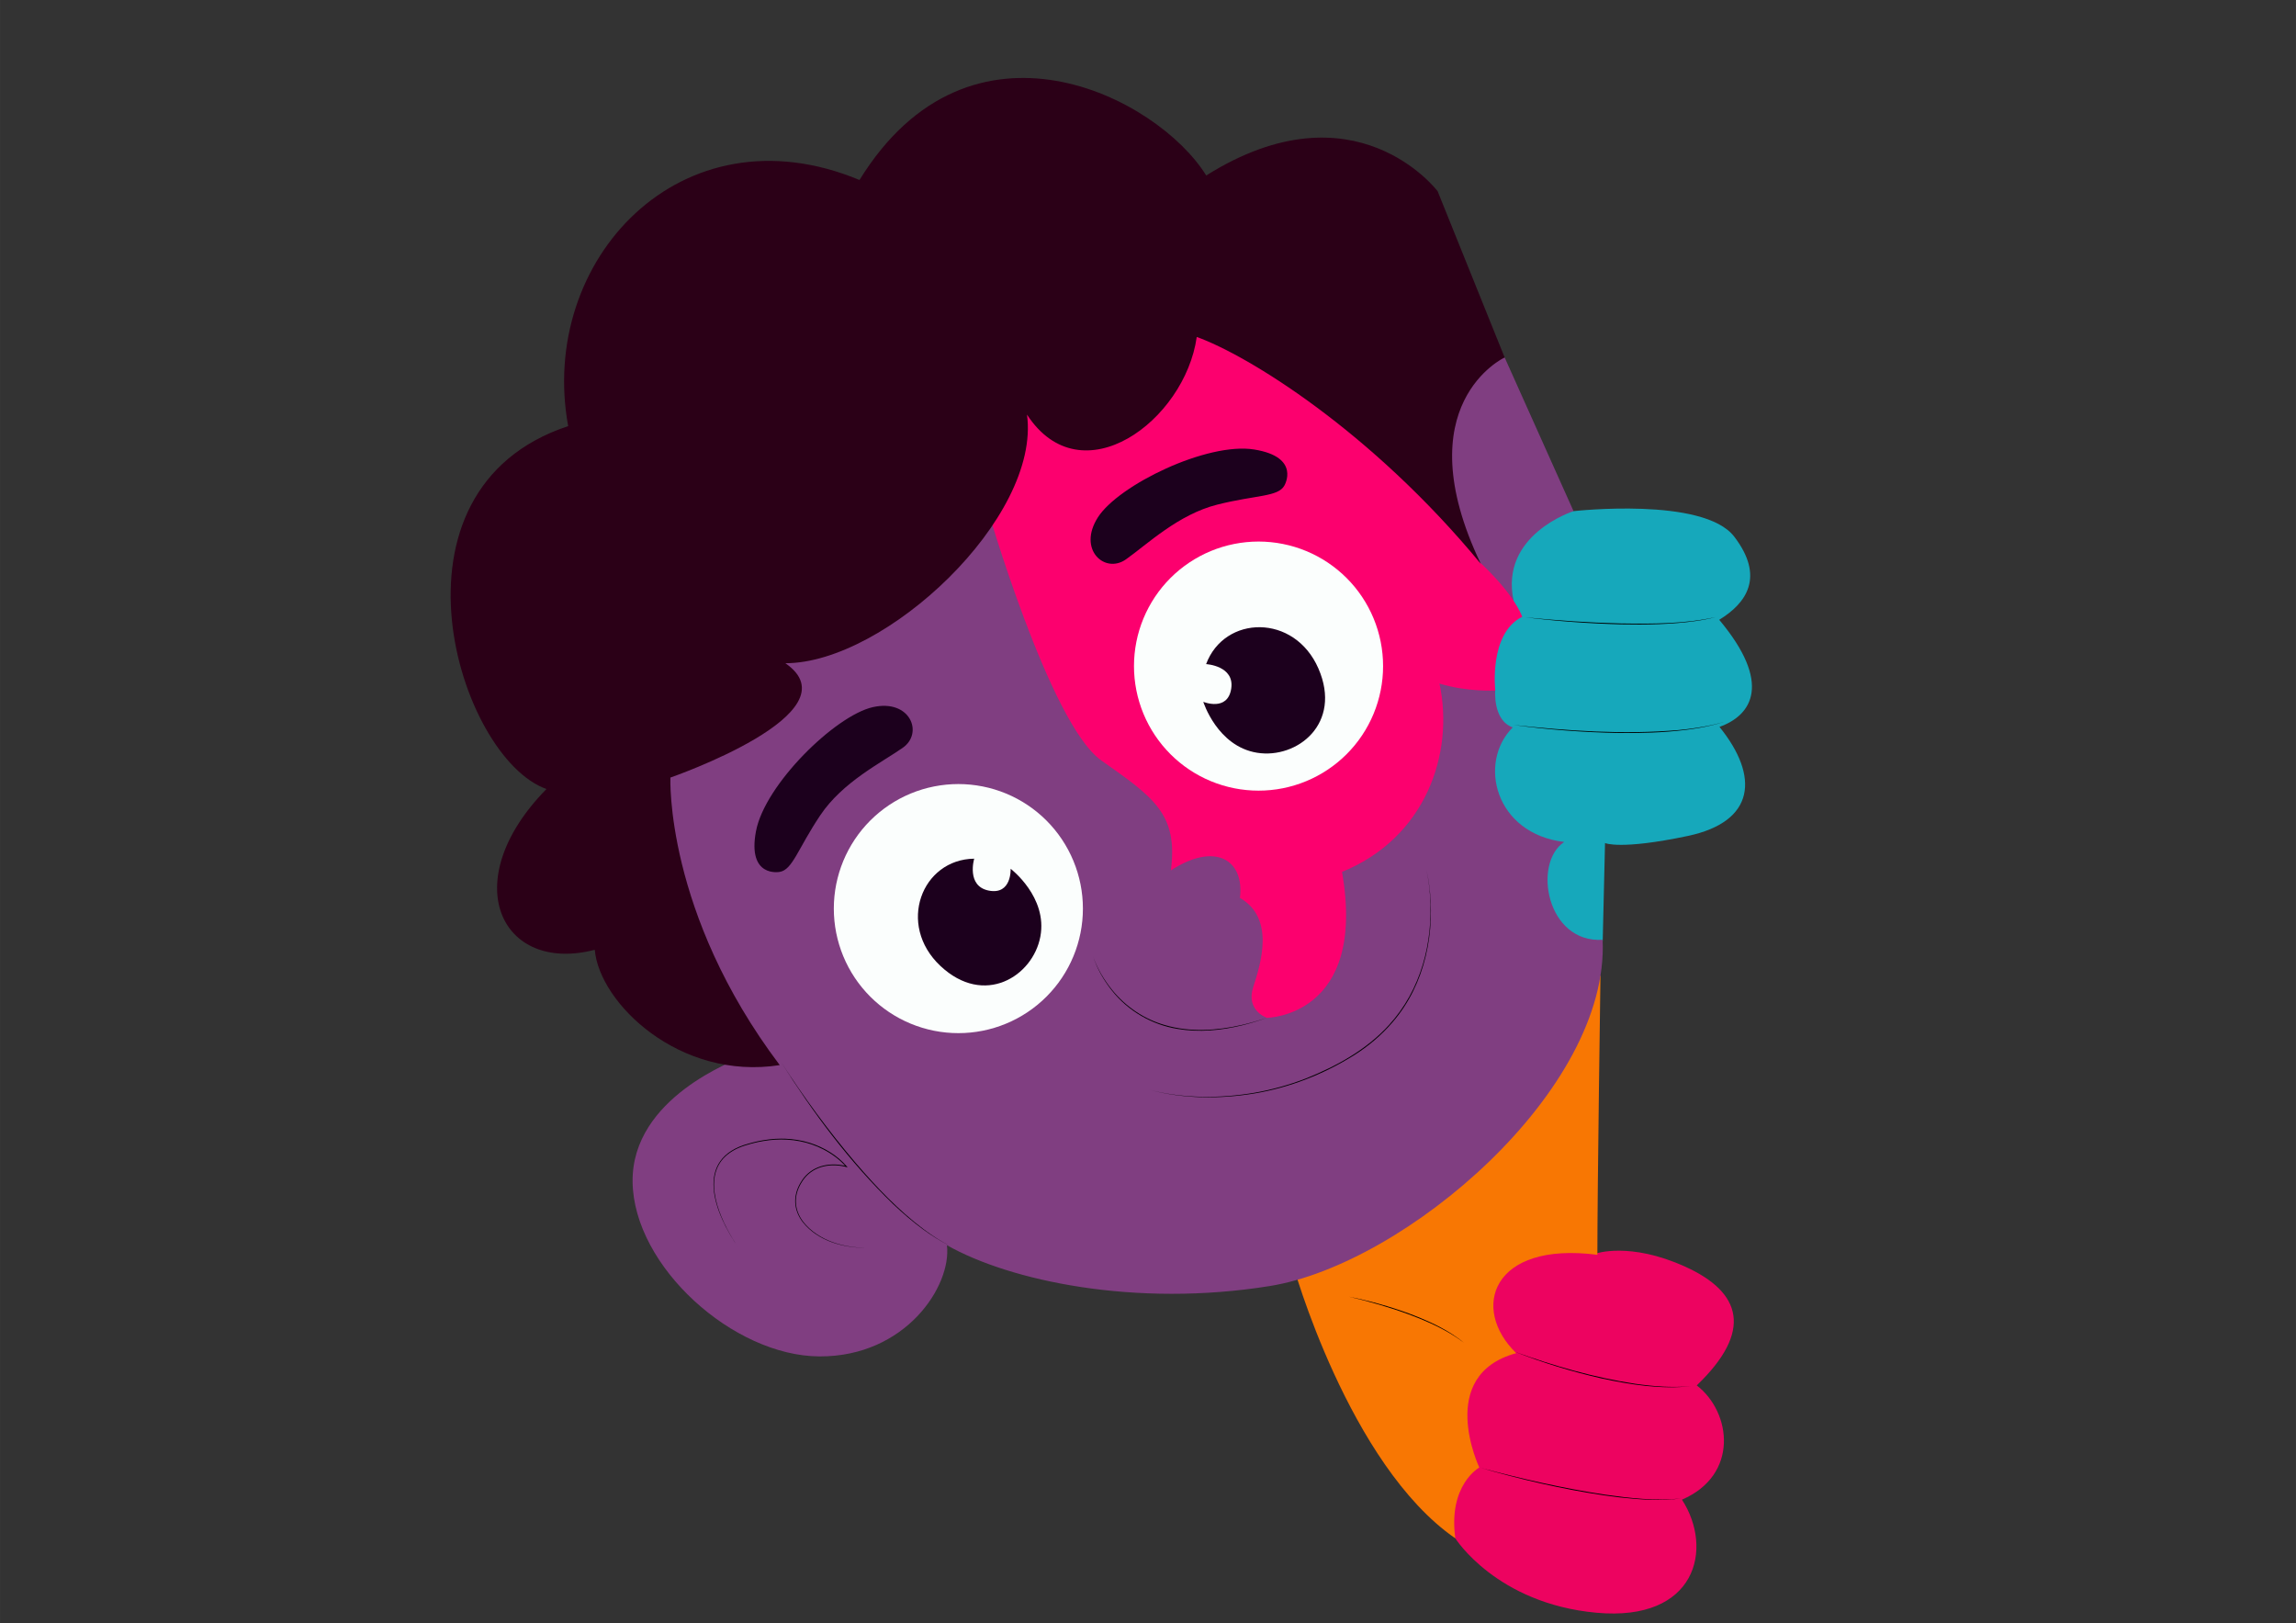 <?xml version="1.0" encoding="UTF-8"?>
<svg width="2245" height="1587" version="1.2" viewBox="0 0 1683.8 1190.3" xmlns="http://www.w3.org/2000/svg" zoomAndPan="magnify">
 <rect x="0" y="0" width="1683.8" height="1190.3" fill="#333333" stroke="none"/>
 <g id="a">
  <path d="m1061.6 1116.7c1.234 3.981 5.719 11.395 5.719 11.395s30.113 47.773 103.43 54.5c73.32 6.727 86.086-46.949 62.746-82.918 41.875-17.984 36.473-64.016 10.844-83.785 41.559-39.902 32.77-68.273-8.238-86.945-41.004-18.668-66.039-9.656-66.039-9.656s-15.242-38.664-35.746-27.684c-20.504 10.984-64.805 20.867-70.664 72.852-5.856 51.98-5.125 39.535-9.52 72.48-4.391 32.949-2.559 41.004-2.559 42.469" fill="#ed0360"/>
  <path d="m947.57 924.89c0.367 2.562 41.738 149.36 119.73 203.18-5.492-39.172 17.57-51.984 17.57-51.984s-32.219-67.723 27.098-83.832c-33.684-32.578-18.125-82.188 59.492-72.117 0-48.875 2.269-204.66 2.269-204.66s-85.379 6.242-140.3 53.465c-54.922 47.223-80.184 79.07-87.871 96.645" fill="#f87703"/>
  <path d="m1148.6 370.47c2.016 3.844 5.402 4.344 5.402 4.344s95.281-10.707 117.8 18.672c22.52 29.379 9.152 48.734-10.984 60.996 38.812 46.309 24.348 69.918 0.184 78.523 29.473 36.426 26.18 69.555-23.25 79.988-49.426 10.434-60.684 5.215-60.684 5.215l-1.699 71.934s-42.234 28.008-54.32 4.945c-12.078-23.062-23.062-51.621-29.105-55.461-6.043-3.848-57.938-147.44-56.293-160.62 1.648-13.18-24.023-9.66-0.035-52.715 23.984-43.055 21.453-64.797 37.93-69.188" fill="#16a8bb"/>
  <path d="m1093.3 259.92c3.57 4.117 10.156 2.195 10.156 2.195l50.527 112.7s-54.473 17.262-43.941 65.762c-47.496-8.422-86.219-93.629-87.043-116.69-0.824-23.059 6.863-41.184 6.863-41.184" fill="#803e81"/>
  <path d="m543 775.54c-3.019 1.922-79.906 29.105-79.082 91.156 0.824 62.051 73.867 127.67 137.03 127.94 63.156 0.277 97.066-51.617 93.496-81.543 45.996 26.086 137.99 45.852 236.84 29.93 98.852-15.926 249.15-143.32 244.02-253.88-41.008 2.559-51.531-56.102-28.191-71.75-50.801-6.043-63.527-58.207-37.711-84.016-14.828-5.129-12.859-27.465-12.859-27.465s-41.695-44.473-63.664-30.195c-21.965 14.277-30.75 13.18-30.75 17.57 0 4.391-218.58-148.81-278.99-155.4-60.414-6.594-34.051-81.266-85.125 4.254-51.078 85.523-154.05 120.94-155.7 170.36-1.645 49.418-0.824 19.398-0.824 62.414s-14.828-1.07 4.941 64.629c19.773 65.695 24.715 63.223 24.715 63.223" fill="#803e81"/>
  <path d="m723.14 369.74s46.406 161.03 84.574 187.94c38.168 26.906 56.43 39.125 50.938 80.582 32.812-21.281 54.094-7.551 50.664 20.18 25.809 14.824 15.375 48.047 9.746 65.344-5.629 17.301 10.023 22.582 10.023 22.582s73.566-0.742 55.105-107.01c61.141-24.891 82.469-86.488 71.484-138.1 20.598 6.316 40.918 5.082 40.918 5.082s-4.941-41.734 19.773-54.09c-7.621-19.082-31.906-40.637-31.906-40.637s-22.098-42.051-22.832-42.781c-1.465-2.195-72.629-118.24-117.55-128.13-44.922-9.883-60.191-18.121-61.617-18.121-1.426 0-159.32 65.07-159.32 65.07" fill="#fc006e"/>
  <path d="m491.65 570.17s-4.117 99.117 80.184 210.86c-73.59 11.531-132.36-45.578-135.65-84.562-68.648 17.844-102.15-49.922-35.426-117.9-64.531-22.676-125.77-219.26 15.926-266.11-22.332-121.54 82.93-234.84 213.64-180.48 81.285-131.79 218.58-60.953 254.28-3.297 109.29-68.637 169.7 11.535 169.7 11.535l49.152 121.9s-73.5 34.129-17.48 151.32c-80.551-97.695-171.35-153.16-208.33-166.34-8.602 61.32-84.574 118.06-124.48 56.926 10.25 75.781-103.98 182.31-177.21 182.31 52.84 36.473-84.301 83.832-84.301 83.832z" fill="#2b0017"/>
  <path d="m794.16 666.26c0 1.496-0.035 2.988-0.109 4.484-0.074 1.492-0.184 2.981-0.328 4.469-0.148 1.488-0.332 2.973-0.551 4.449-0.219 1.48-0.473 2.949-0.766 4.418-0.293 1.465-0.621 2.922-0.984 4.375-0.363 1.449-0.762 2.887-1.195 4.32-0.434 1.43-0.902 2.848-1.406 4.254-0.504 1.41-1.039 2.805-1.613 4.184-0.57 1.383-1.176 2.746-1.816 4.098s-1.312 2.688-2.016 4.004c-0.703 1.32-1.441 2.621-2.211 3.902s-1.566 2.543-2.398 3.785c-0.828 1.246-1.691 2.465-2.582 3.668-0.891 1.199-1.809 2.379-2.758 3.531-0.949 1.156-1.926 2.289-2.93 3.394-1.004 1.109-2.031 2.191-3.09 3.25-1.059 1.055-2.141 2.086-3.246 3.09-1.109 1.004-2.242 1.98-3.394 2.93-1.156 0.945-2.336 1.867-3.535 2.758-1.203 0.891-2.426 1.75-3.668 2.578-1.242 0.832-2.504 1.633-3.789 2.398-1.281 0.77-2.582 1.508-3.898 2.211-1.32 0.703-2.652 1.375-4.004 2.016s-2.719 1.246-4.102 1.816c-1.379 0.574-2.773 1.109-4.184 1.613-1.406 0.504-2.824 0.973-4.258 1.406-1.43 0.434-2.867 0.832-4.32 1.195-1.449 0.363-2.906 0.691-4.375 0.984-1.465 0.289-2.938 0.547-4.418 0.766-1.477 0.219-2.961 0.402-4.449 0.547-1.488 0.148-2.977 0.258-4.469 0.332-1.496 0.074-2.988 0.109-4.484 0.109s-2.988-0.035-4.481-0.109c-1.496-0.074-2.984-0.184-4.473-0.332-1.488-0.145-2.973-0.328-4.449-0.547-1.48-0.219-2.953-0.477-4.418-0.766-1.465-0.293-2.926-0.621-4.375-0.984-1.449-0.363-2.891-0.762-4.32-1.195-1.43-0.434-2.852-0.902-4.258-1.406-1.406-0.504-2.801-1.039-4.184-1.613-1.383-0.57-2.746-1.176-4.098-1.816-1.352-0.641-2.688-1.309-4.008-2.016-1.316-0.703-2.617-1.441-3.898-2.211-1.281-0.766-2.547-1.566-3.789-2.398-1.242-0.828-2.465-1.688-3.664-2.578-1.203-0.891-2.379-1.812-3.535-2.758-1.156-0.949-2.289-1.926-3.394-2.93-1.109-1.004-2.191-2.035-3.25-3.09-1.055-1.059-2.086-2.141-3.09-3.25-1.004-1.105-1.98-2.238-2.93-3.394-0.949-1.152-1.867-2.332-2.758-3.531-0.891-1.203-1.75-2.422-2.582-3.668-0.832-1.242-1.629-2.504-2.398-3.785-0.77-1.281-1.504-2.582-2.211-3.902-0.703-1.316-1.375-2.652-2.016-4.004-0.637-1.352-1.242-2.715-1.816-4.098-0.57-1.379-1.109-2.773-1.613-4.184-0.504-1.406-0.973-2.824-1.406-4.254-0.434-1.434-0.832-2.871-1.195-4.32-0.363-1.453-0.691-2.91-0.984-4.375-0.289-1.469-0.547-2.938-0.766-4.418-0.219-1.477-0.402-2.961-0.547-4.449-0.148-1.488-0.258-2.977-0.332-4.469-0.074-1.496-0.109-2.988-0.109-4.484 0-1.492 0.035-2.988 0.109-4.481s0.184-2.984 0.332-4.473c0.145-1.484 0.328-2.969 0.547-4.449 0.219-1.477 0.477-2.949 0.766-4.414 0.293-1.469 0.621-2.926 0.984-4.375 0.363-1.449 0.762-2.891 1.195-4.32s0.902-2.852 1.406-4.258 1.043-2.801 1.613-4.184c0.574-1.379 1.18-2.746 1.816-4.098 0.641-1.352 1.312-2.684 2.016-4.004 0.707-1.316 1.441-2.617 2.211-3.898 0.77-1.285 1.566-2.547 2.398-3.789 0.832-1.242 1.691-2.465 2.582-3.664 0.891-1.203 1.809-2.379 2.758-3.535s1.926-2.285 2.93-3.394c1.004-1.109 2.035-2.191 3.09-3.246 1.059-1.059 2.141-2.09 3.25-3.094 1.105-1 2.238-1.977 3.394-2.926 1.156-0.949 2.332-1.867 3.535-2.758 1.199-0.891 2.422-1.75 3.664-2.582 1.242-0.832 2.508-1.629 3.789-2.398s2.582-1.504 3.898-2.211c1.32-0.703 2.656-1.375 4.008-2.016 1.352-0.637 2.715-1.242 4.098-1.816 1.383-0.57 2.777-1.109 4.184-1.613s2.828-0.973 4.258-1.406c1.43-0.434 2.871-0.832 4.32-1.195 1.449-0.363 2.91-0.691 4.375-0.98 1.465-0.293 2.938-0.547 4.418-0.766 1.477-0.223 2.961-0.402 4.449-0.551 1.488-0.145 2.977-0.258 4.473-0.328 1.492-0.074 2.984-0.113 4.481-0.113s2.988 0.039 4.484 0.113c1.492 0.07 2.981 0.184 4.469 0.328 1.488 0.148 2.973 0.328 4.449 0.551 1.48 0.219 2.953 0.473 4.418 0.766 1.469 0.289 2.926 0.617 4.375 0.98 1.453 0.363 2.891 0.762 4.32 1.195 1.434 0.434 2.852 0.902 4.258 1.406 1.41 0.504 2.805 1.043 4.184 1.613 1.383 0.574 2.75 1.18 4.102 1.816 1.352 0.641 2.684 1.312 4.004 2.016 1.316 0.707 2.617 1.441 3.898 2.211 1.285 0.77 2.547 1.566 3.789 2.398 1.242 0.832 2.465 1.691 3.668 2.582 1.199 0.891 2.379 1.809 3.535 2.758 1.152 0.949 2.285 1.922 3.394 2.926 1.105 1.004 2.188 2.035 3.246 3.094 1.059 1.055 2.086 2.137 3.09 3.246s1.98 2.238 2.93 3.394c0.949 1.156 1.867 2.332 2.758 3.535 0.891 1.199 1.754 2.422 2.582 3.664 0.832 1.242 1.629 2.504 2.398 3.789 0.77 1.281 1.508 2.582 2.211 3.898 0.703 1.32 1.375 2.652 2.016 4.004 0.641 1.352 1.246 2.719 1.816 4.098 0.574 1.383 1.109 2.777 1.613 4.184 0.504 1.406 0.973 2.828 1.406 4.258 0.434 1.43 0.832 2.871 1.195 4.32 0.363 1.449 0.691 2.906 0.984 4.375 0.293 1.465 0.547 2.938 0.766 4.414 0.219 1.48 0.402 2.965 0.551 4.449 0.145 1.488 0.254 2.981 0.328 4.473 0.074 1.492 0.109 2.988 0.109 4.481z" fill="#fbfefd"/>
  <path d="m571.74 639.36s-23.797 4.531-17.344-29.789c6.453-34.32 58.168-84.793 85.629-91.016 27.461-6.223 37.48 18.992 22.012 29.789-15.559 10.895-44.004 24.918-60.48 49.488-16.477 24.574-20.332 40.051-29.816 41.527z" fill="#1c001d"/>
  <path d="m714.44 629.65s-6.043 20.227 10.801 23.434c16.84 3.199 15.926-16.016 15.926-16.016s27.277 20.684 21.785 49.785c-5.492 29.105-41.191 51.617-73.32 21.418-32.125-30.203-13.684-78.156 24.805-78.617z" fill="#1c001d"/>
  <path d="m1014.3 488.44c0 1.496-0.039 2.988-0.109 4.481-0.074 1.496-0.184 2.984-0.332 4.473-0.145 1.488-0.328 2.969-0.547 4.449-0.219 1.48-0.477 2.949-0.766 4.418-0.293 1.465-0.621 2.922-0.984 4.371-0.363 1.453-0.762 2.891-1.195 4.324-0.434 1.43-0.902 2.848-1.406 4.254-0.504 1.41-1.043 2.801-1.613 4.184-0.574 1.379-1.18 2.746-1.816 4.098-0.641 1.352-1.312 2.688-2.016 4.004-0.707 1.32-1.441 2.621-2.211 3.902s-1.57 2.543-2.398 3.785c-0.832 1.246-1.691 2.465-2.582 3.668-0.891 1.199-1.812 2.379-2.758 3.531-0.949 1.156-1.926 2.289-2.93 3.394-1.004 1.109-2.035 2.191-3.09 3.25-1.059 1.055-2.141 2.086-3.25 3.09-1.105 1.004-2.238 1.98-3.394 2.93-1.156 0.945-2.332 1.867-3.535 2.758-1.199 0.891-2.422 1.75-3.664 2.578-1.242 0.832-2.508 1.633-3.789 2.398-1.281 0.77-2.582 1.508-3.902 2.211-1.316 0.703-2.652 1.375-4.004 2.016-1.352 0.641-2.719 1.246-4.098 1.816-1.383 0.574-2.777 1.109-4.184 1.613s-2.828 0.973-4.258 1.406c-1.43 0.434-2.871 0.832-4.32 1.195-1.449 0.363-2.91 0.691-4.375 0.984-1.465 0.289-2.938 0.547-4.418 0.766s-2.961 0.402-4.449 0.547c-1.488 0.148-2.981 0.258-4.473 0.332-1.492 0.074-2.988 0.109-4.481 0.109-1.496 0-2.988-0.035-4.484-0.109-1.492-0.074-2.984-0.184-4.469-0.332-1.488-0.145-2.973-0.328-4.453-0.547-1.477-0.219-2.949-0.477-4.414-0.766-1.469-0.293-2.926-0.621-4.375-0.984-1.453-0.363-2.891-0.762-4.324-1.195-1.43-0.434-2.848-0.902-4.254-1.406-1.41-0.504-2.805-1.039-4.184-1.613-1.383-0.57-2.75-1.176-4.102-1.816-1.352-0.641-2.684-1.312-4.004-2.016-1.316-0.703-2.617-1.441-3.902-2.211-1.281-0.766-2.543-1.566-3.785-2.398-1.246-0.828-2.465-1.688-3.668-2.578-1.199-0.891-2.379-1.812-3.535-2.758-1.152-0.949-2.285-1.926-3.394-2.93-1.105-1.004-2.188-2.035-3.246-3.09-1.059-1.059-2.086-2.141-3.09-3.25-1.008-1.105-1.98-2.238-2.93-3.394-0.949-1.152-1.867-2.332-2.758-3.531-0.891-1.203-1.754-2.422-2.582-3.668-0.832-1.242-1.633-2.504-2.398-3.785-0.77-1.281-1.508-2.582-2.211-3.902-0.707-1.316-1.379-2.652-2.016-4.004-0.641-1.352-1.246-2.719-1.816-4.098-0.574-1.383-1.109-2.773-1.613-4.184-0.504-1.406-0.973-2.824-1.406-4.254-0.438-1.434-0.836-2.871-1.199-4.324-0.363-1.449-0.688-2.906-0.98-4.371-0.293-1.469-0.547-2.941-0.766-4.418-0.219-1.48-0.402-2.961-0.551-4.449-0.145-1.488-0.254-2.977-0.328-4.473-0.074-1.492-0.109-2.984-0.109-4.481 0-1.492 0.035-2.988 0.109-4.481 0.074-1.492 0.184-2.984 0.328-4.473 0.148-1.484 0.332-2.969 0.551-4.449 0.219-1.477 0.473-2.949 0.766-4.414 0.293-1.469 0.617-2.926 0.98-4.375 0.363-1.449 0.762-2.891 1.199-4.32 0.434-1.43 0.902-2.852 1.406-4.258s1.039-2.801 1.613-4.184c0.57-1.379 1.176-2.746 1.816-4.098 0.637-1.352 1.309-2.684 2.016-4.004 0.703-1.316 1.441-2.617 2.211-3.898 0.766-1.285 1.566-2.547 2.398-3.789 0.828-1.242 1.691-2.465 2.582-3.664 0.891-1.203 1.809-2.379 2.758-3.535s1.922-2.289 2.926-3.394c1.008-1.109 2.035-2.191 3.094-3.246 1.059-1.059 2.141-2.09 3.246-3.094 1.109-1.004 2.242-1.977 3.394-2.926 1.156-0.949 2.336-1.867 3.535-2.758 1.203-0.891 2.422-1.75 3.668-2.582 1.242-0.832 2.504-1.629 3.785-2.398 1.285-0.77 2.586-1.504 3.902-2.211 1.32-0.703 2.652-1.375 4.004-2.016 1.352-0.637 2.719-1.242 4.102-1.816 1.379-0.57 2.773-1.109 4.184-1.613 1.406-0.504 2.824-0.973 4.254-1.406 1.434-0.434 2.871-0.832 4.324-1.195 1.449-0.363 2.906-0.691 4.375-0.98 1.465-0.293 2.938-0.547 4.414-0.77 1.48-0.219 2.965-0.402 4.453-0.547 1.484-0.148 2.977-0.258 4.469-0.328 1.496-0.074 2.988-0.113 4.484-0.113 1.492 0 2.988 0.039 4.481 0.113 1.492 0.07 2.984 0.18 4.473 0.328 1.488 0.145 2.969 0.328 4.449 0.547 1.48 0.223 2.953 0.477 4.418 0.77 1.465 0.289 2.926 0.617 4.375 0.98 1.449 0.363 2.891 0.762 4.32 1.195 1.43 0.434 2.852 0.902 4.258 1.406s2.801 1.043 4.184 1.613c1.379 0.574 2.746 1.18 4.098 1.816 1.352 0.641 2.688 1.312 4.004 2.016 1.32 0.707 2.621 1.441 3.902 2.211 1.281 0.77 2.547 1.566 3.789 2.398 1.242 0.832 2.465 1.691 3.664 2.582 1.203 0.891 2.379 1.809 3.535 2.758 1.156 0.949 2.289 1.922 3.394 2.926 1.109 1.004 2.191 2.035 3.25 3.094 1.055 1.055 2.086 2.137 3.09 3.246 1.004 1.105 1.98 2.238 2.93 3.394 0.945 1.156 1.867 2.332 2.758 3.535 0.891 1.199 1.75 2.422 2.582 3.664 0.828 1.242 1.629 2.504 2.398 3.789 0.77 1.281 1.504 2.582 2.211 3.898 0.703 1.32 1.375 2.652 2.016 4.004 0.637 1.352 1.242 2.719 1.816 4.098 0.57 1.383 1.109 2.777 1.613 4.184 0.504 1.406 0.973 2.828 1.406 4.258 0.434 1.43 0.832 2.871 1.195 4.32 0.363 1.449 0.691 2.906 0.984 4.375 0.289 1.465 0.547 2.938 0.766 4.414 0.219 1.48 0.402 2.965 0.547 4.449 0.148 1.488 0.258 2.981 0.332 4.473 0.07 1.492 0.109 2.988 0.109 4.481z" fill="#fbfefd"/>
  <path d="m941.94 356.01s12.316-20.855-22.168-26.398c-34.484-5.539-99.484 26.039-114.63 49.77-15.148 23.734 5.191 41.691 20.59 30.793 15.516-10.957 38.336-32.973 67.039-40.16 28.699-7.188 44.574-5.578 49.172-14.004z" fill="#1c001d"/>
  <path d="m884.52 486.99s21.078 1.16 18.395 18.09c-2.684 16.93-20.465 9.566-20.465 9.566s10.238 32.66 39.488 37.34c29.246 4.68 62.516-21.289 44.961-61.738-17.555-40.445-68.93-39.32-82.383-3.258z" fill="#1c001d"/>
  <path d="m801.67 701.41c3.117 8.965 8.07 17.25 14.023 24.613 9.953 12.262 23.637 21.457 38.859 25.734 18.289 5.316 37.883 4.039 56.262-0.199 6.172-1.414 12.258-3.191 18.27-5.191-5.965 2.141-12.039 3.984-18.195 5.504-15.371 3.731-31.543 5.305-47.219 2.629-18.875-3.016-36.457-13.191-48.297-28.219-5.91-7.43-10.762-15.824-13.699-24.875z"/>
  <path d="m842.86 799.15c25.172 6.461 51.832 6.461 77.359 2.109 12.746-2.207 25.402-5.769 37.469-10.418 22.457-9.016 44.441-21.035 60.875-39.125 23.5-25.691 32.547-60.469 30.195-94.719-0.457-6.481-1.238-12.953-2.695-19.289 0.773 3.16 1.332 6.363 1.801 9.582 5.144 35.652-2.551 74.328-26.434 102.08-8.18 9.633-17.961 17.84-28.645 24.562-22.086 13.773-46.789 23.496-72.48 27.824-25.59 4.269-52.289 4.094-77.441-2.609z"/>
  <path d="m541.63 915.01c-17.672-25.195-33.543-65.562 7.555-76.469 1.949-0.613 4.492-1.172 6.488-1.652 0.852-0.164 3.059-0.586 3.949-0.75 1.465-0.254 3.172-0.453 4.644-0.664 0.902-0.078 3.106-0.285 4.004-0.359 0.422-0.016 1.578-0.062 2.012-0.082 1.551-0.129 3.785-0.031 5.363-0.039 6.223 0.234 12.531 1.219 18.465 3.121 10.113 3.242 19.883 9.035 26.852 17.125l0.629 0.766c-1.523-0.461-3.082-0.828-4.664-1.062-11.797-1.832-23.246 1.879-29.371 12.605-5.656 9.43-5.144 19.625 1.504 28.398 11.203 14.168 30.613 19.348 48.043 19.066-17.52 0.434-37.035-4.594-48.367-18.816-6.809-8.879-7.375-19.336-1.66-28.926 6.219-10.941 17.934-14.789 29.945-12.934 1.277 0.199 2.531 0.441 3.789 0.801l-0.336 0.488c-4.594-5.371-10.496-9.598-16.746-12.84-10.945-5.656-23.168-7.812-35.418-7.062-0.898 0.059-3.078 0.277-3.977 0.344-1.465 0.211-3.156 0.406-4.609 0.656-0.875 0.176-3.07 0.562-3.926 0.738-1.469 0.367-3.727 0.836-5.176 1.266-2.969 0.832-6 1.691-8.816 2.957-4.852 2.078-9.391 5.148-12.652 9.34-13.785 18.062 1.34 47.828 12.48 63.988z"/>
  <path d="m572.66 778.56c16.75 25.902 35.008 50.879 55 74.379 15.039 17.535 31.094 34.418 49.578 48.363 6.176 4.609 12.645 8.863 19.539 12.34-6.941-3.379-13.48-7.547-19.73-12.078-7.785-5.715-15.105-12.043-22.125-18.672-31.922-30.879-58.602-66.859-82.262-104.33z"/>
  <path d="m989.5 950.89c14.918 2.988 29.617 7.094 43.906 12.312 10.684 3.988 21.207 8.602 30.883 14.688 3.203 2.051 6.328 4.238 9.242 6.684-3.008-2.328-6.16-4.453-9.41-6.41-9.758-5.863-20.277-10.406-30.941-14.344-14.219-5.269-28.918-9.43-43.676-12.926z"/>
  <path d="m1110.7 991.16c28.66 10.387 58.148 18.945 88.324 23.535 6.809 0.965 13.805 1.754 20.684 2.102 1.273 0.082 2.887 0.098 4.16 0.148 5.543 0.148 11.098 0.012 16.625-0.527-22.137 2.535-44.516-0.996-66.137-5.684-21.656-4.934-42.984-11.453-63.656-19.574z"/>
  <path d="m1084.9 1076.1c30.238 8.121 60.82 15.152 91.785 19.855 18.551 2.574 37.414 4.879 56.133 2.84-14.762 1.996-29.805 0.855-44.559-0.727-3.816-0.445-7.867-0.973-11.66-1.52-31-4.602-61.605-11.73-91.695-20.449z"/>
  <path d="m1109.6 531.55c40.199 4.465 80.879 7.223 121.26 3.82 0.801-0.086 5.312-0.559 6.039-0.641 2.609-0.348 5.82-0.734 8.422-1.188 6.398-1.004 12.754-2.324 18.969-4.191l-4.66 1.398c-3.082 0.82-6.336 1.602-9.473 2.223-3.066 0.637-6.481 1.207-9.594 1.648-1.395 0.191-3.445 0.508-4.82 0.652-16.086 1.965-32.398 2.387-48.582 2.211-25.938-0.457-51.863-2.418-77.562-5.934z"/>
  <path d="m1118.6 452.66c23.246 2.34 46.578 3.957 69.934 4.508 23.285 0.348 46.91 0.422 69.746-4.691l-4.262 1.039s-4.297 0.863-4.297 0.863c-1.777 0.328-3.621 0.609-5.406 0.91-18.465 2.644-37.176 2.883-55.797 2.539-23.371-0.617-46.715-2.301-69.922-5.168z"/>
 </g>
</svg>
